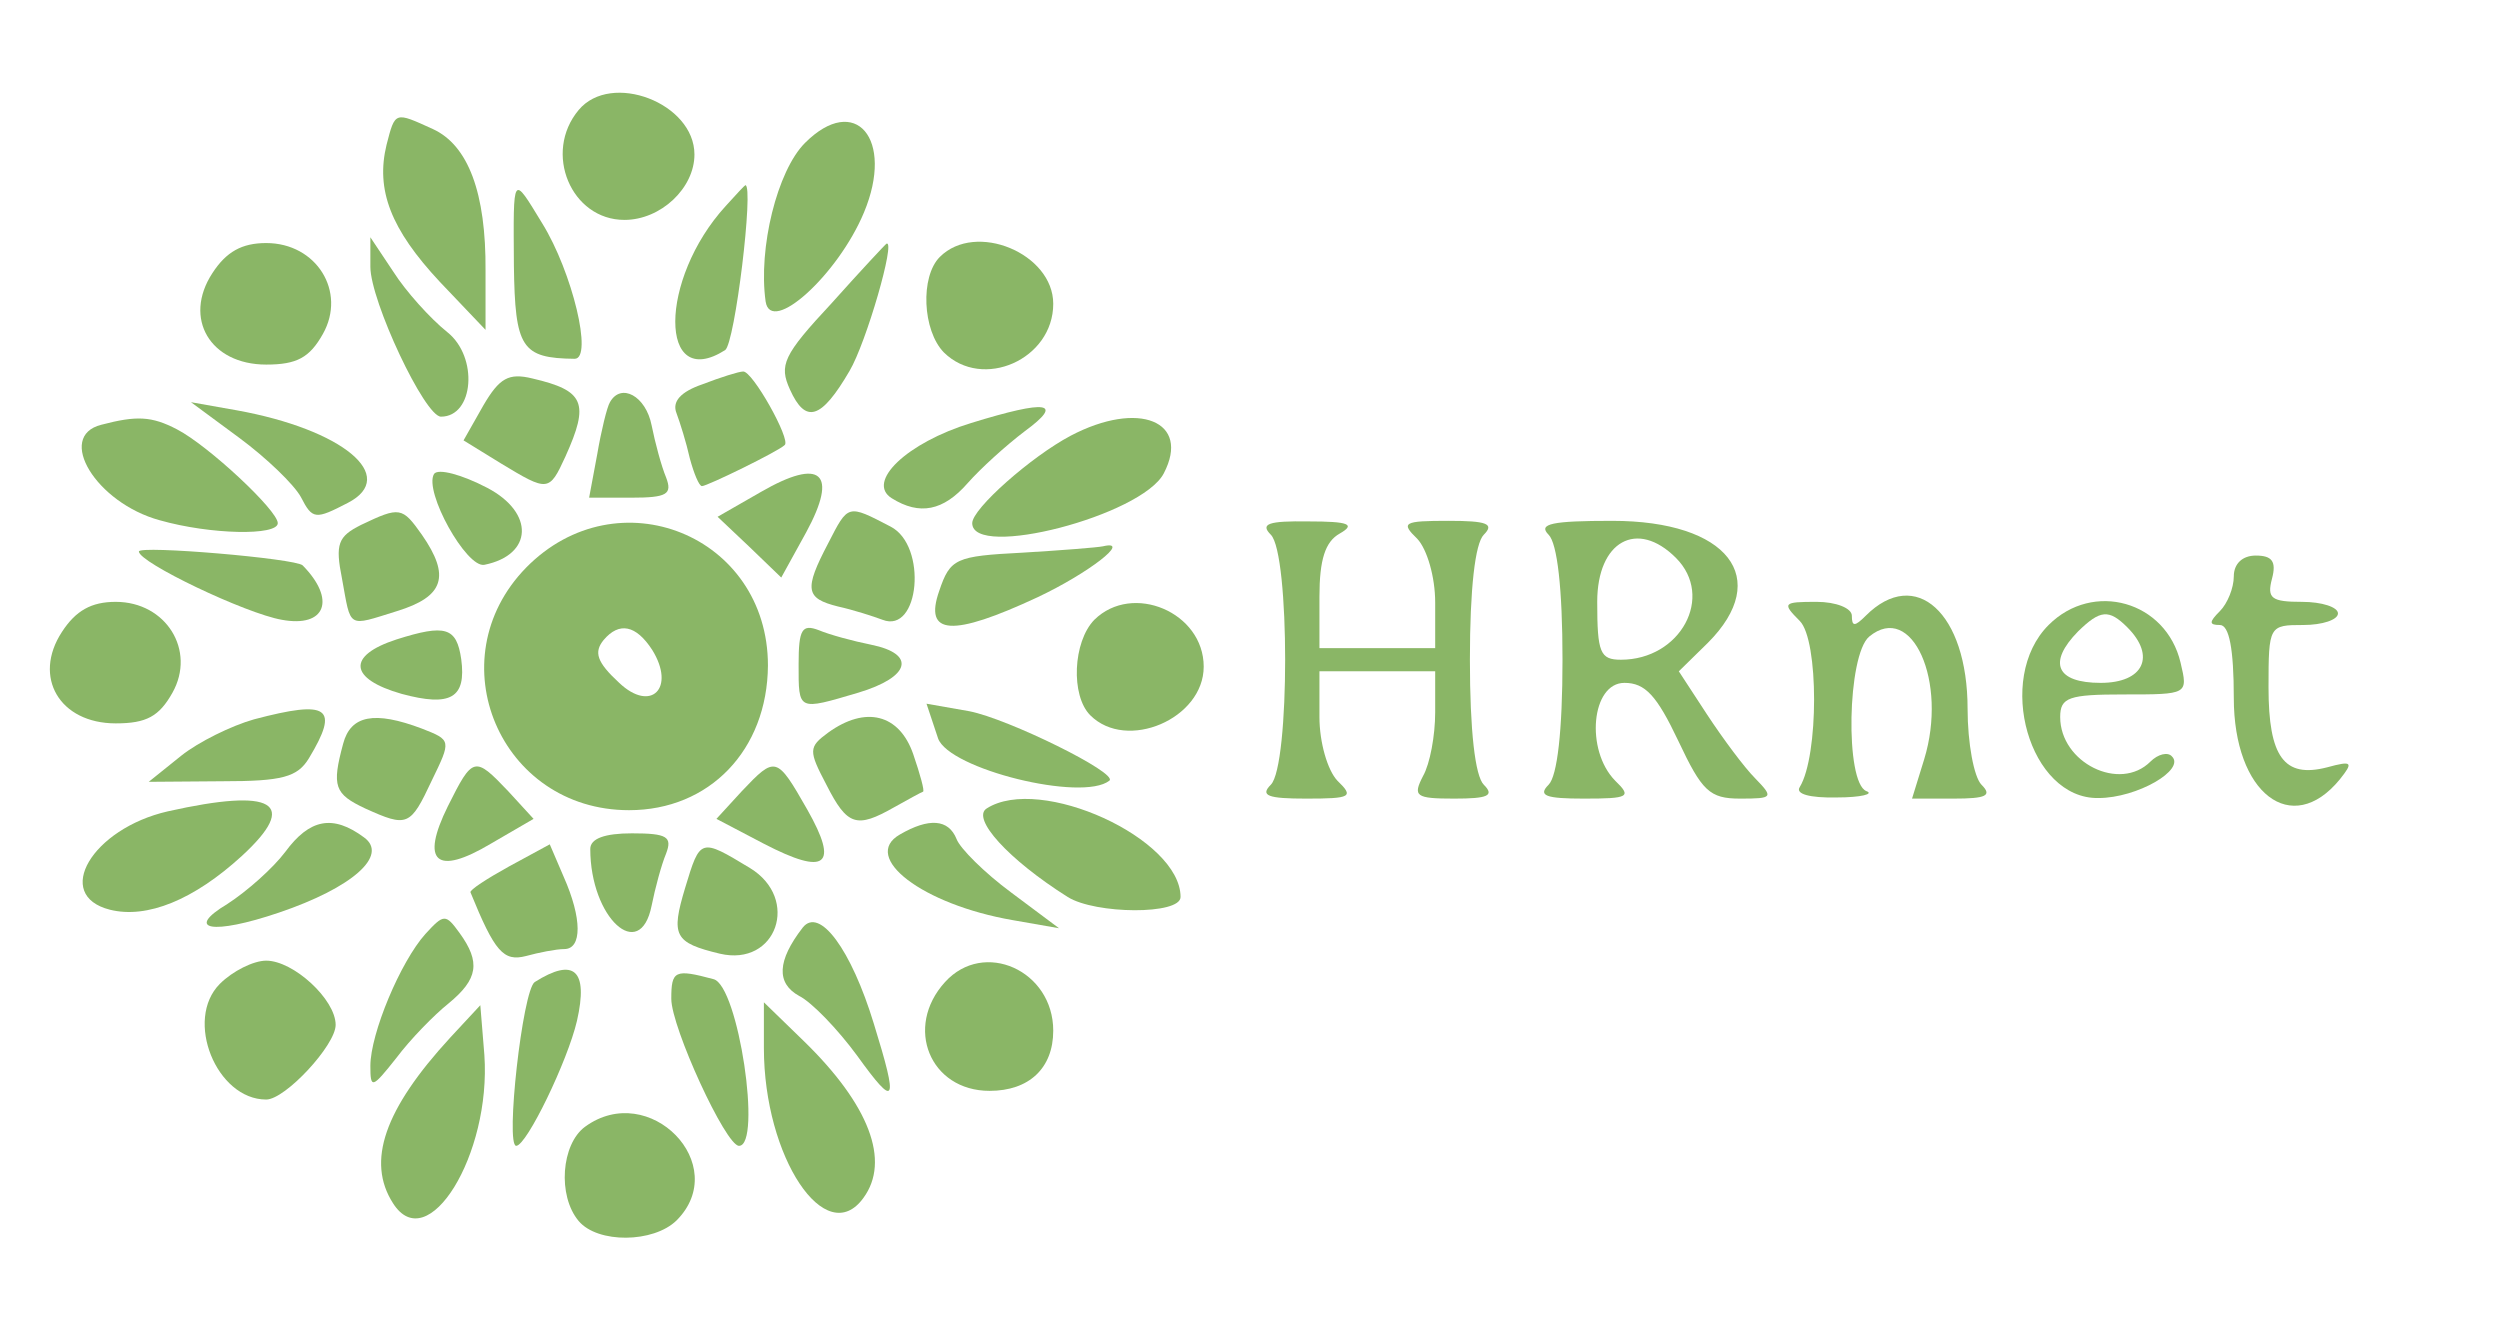 <?xml version="1.0" standalone="no"?>
<!DOCTYPE svg PUBLIC "-//W3C//DTD SVG 20010904//EN"
 "http://www.w3.org/TR/2001/REC-SVG-20010904/DTD/svg10.dtd">
<svg version="1.0" xmlns="http://www.w3.org/2000/svg"
 width="216pt" height="114pt" viewBox="0 0 216 114"
 preserveAspectRatio="xMidYMid meet">
<g transform="translate(0,114) scale(0.05,-0.05)"
fill="#8ab666" stroke="none">
<path d="M1000 2090 c-62 -74 -13 -190 79 -190 63 0 121 55 121 113 0 89 -144
144 -200 77z"/>
<path d="M668 2030 c-19 -78 7 -146 92 -237 l79 -83 0 102 c1 135 -30 217 -91
245 -66 30 -65 31 -80 -27z"/>
<path d="M1391 2033 c-48 -48 -81 -182 -68 -274 9 -59 125 46 170 154 53 127
-15 207 -102 120z"/>
<path d="M888 1821 c2 -142 13 -160 105 -161 32 0 -4 150 -56 234 -52 85 -50
88 -49 -73z"/>
<path d="M1254 1924 c-116 -127 -116 -322 -1 -249 17 11 50 285 35 285 -1 0
-16 -16 -34 -36z"/>
<path d="M367 1808 c-51 -78 -4 -158 93 -158 53 0 75 12 98 53 41 73 -11 157
-98 157 -42 0 -69 -15 -93 -52z"/>
<path d="M640 1819 c0 -59 94 -259 122 -259 57 0 65 103 11 146 -30 24 -72 71
-93 104 l-40 60 0 -51z"/>
<path d="M1437 1756 c-84 -90 -91 -107 -72 -149 27 -60 54 -52 103 32 29 49
80 226 64 220 -1 0 -44 -46 -95 -103z"/>
<path d="M1624 1836 c-34 -34 -30 -127 7 -165 67 -66 189 -12 189 84 0 87
-134 143 -196 81z"/>
<path d="M835 1579 l-34 -60 65 -40 c81 -49 83 -49 111 12 42 93 33 114 -57
135 -41 10 -57 1 -85 -47z"/>
<path d="M1214 1616 c-38 -13 -53 -30 -45 -50 6 -16 17 -51 23 -78 7 -26 16
-48 21 -48 9 0 132 60 143 71 11 9 -56 129 -72 127 -7 0 -39 -10 -70 -22z"/>
<path d="M1054 1585 c-5 -8 -15 -49 -22 -90 l-14 -75 73 0 c62 0 71 6 60 35
-8 19 -19 60 -25 90 -10 51 -53 74 -72 40z"/>
<path d="M414 1523 c46 -34 94 -80 106 -102 20 -39 25 -39 81 -10 89 46 -9
127 -192 160 l-79 14 84 -62z"/>
<path d="M1678 1549 c-111 -34 -182 -102 -137 -130 48 -30 89 -22 131 26 22
25 66 65 99 90 68 50 40 55 -93 14z"/>
<path d="M175 1546 c-79 -20 -9 -135 101 -165 88 -25 204 -27 204 -5 0 22
-120 134 -174 162 -44 23 -70 24 -131 8z"/>
<path d="M1850 1527 c-68 -36 -170 -126 -170 -151 0 -63 293 13 331 86 47 90
-43 127 -161 65z"/>
<path d="M750 1461 c-18 -30 56 -163 87 -157 84 17 87 90 5 133 -44 23 -85 34
-92 24z"/>
<path d="M1315 1430 l-75 -43 55 -52 55 -53 43 78 c56 103 26 130 -78 70z"/>
<path d="M624 1373 c-40 -20 -45 -33 -33 -93 16 -87 8 -83 95 -56 81 25 93 60
43 132 -34 48 -38 49 -105 17z"/>
<path d="M1431 1341 c-42 -80 -39 -95 17 -109 27 -6 61 -17 77 -23 64 -25 78
128 14 161 -75 39 -73 39 -108 -29z"/>
<path d="M909 1299 c-155 -159 -45 -419 178 -419 139 0 239 104 240 250 0 225
-260 330 -418 169z m218 -142 c41 -66 -2 -109 -57 -57 -39 36 -44 53 -27 74
27 32 56 26 84 -17z"/>
<path d="M2196 1356 c33 -33 33 -399 0 -432 -19 -19 -5 -24 61 -24 78 0 83 3
54 31 -17 18 -31 66 -31 110 l0 79 100 0 100 0 0 -71 c0 -40 -9 -89 -21 -110
-18 -35 -13 -39 54 -39 58 0 70 5 51 24 -15 15 -24 93 -24 216 0 123 9 201 24
216 19 19 5 24 -61 24 -78 0 -83 -3 -54 -31 17 -18 31 -66 31 -110 l0 -79
-100 0 -100 0 0 89 c0 64 10 95 35 109 28 16 16 21 -54 21 -69 1 -84 -4 -65
-23z"/>
<path d="M2676 1356 c15 -15 24 -93 24 -216 0 -123 -9 -201 -24 -216 -19 -19
-5 -24 61 -24 78 0 83 3 54 31 -52 53 -41 169 16 169 36 0 56 -22 93 -100 41
-87 54 -100 107 -100 57 0 58 2 26 35 -19 19 -56 69 -83 110 l-49 75 50 49
c112 112 35 211 -165 211 -104 0 -129 -5 -110 -24z m220 -40 c67 -67 8 -176
-95 -176 -36 0 -41 12 -41 100 0 105 69 143 136 76z"/>
<path d="M240 1327 c0 -19 184 -107 247 -118 76 -14 94 35 36 94 -12 12 -283
35 -283 24z"/>
<path d="M1767 1325 c-116 -6 -125 -10 -144 -66 -27 -77 22 -80 170 -11 87 41
164 100 113 88 -9 -2 -72 -7 -139 -11z"/>
<path d="M3860 1284 c0 -20 -11 -47 -24 -60 -19 -19 -19 -24 0 -24 16 0 24
-41 24 -126 0 -165 100 -242 183 -141 24 30 22 33 -22 21 -74 -19 -101 18
-101 138 0 107 1 108 60 108 33 0 60 9 60 20 0 11 -28 20 -62 20 -53 0 -61 6
-52 40 8 30 0 40 -28 40 -23 0 -38 -14 -38 -36z"/>
<path d="M107 1188 c-51 -78 -4 -158 93 -158 53 0 75 12 98 53 41 73 -11 157
-98 157 -42 0 -69 -15 -93 -52z"/>
<path d="M1891 1209 c-37 -38 -41 -131 -7 -165 63 -63 196 -6 196 84 0 94
-123 146 -189 81z"/>
<path d="M3110 1207 c33 -33 33 -233 0 -287 -8 -12 17 -19 64 -18 42 0 65 6
51 11 -37 15 -33 235 5 267 74 61 136 -78 95 -212 l-21 -68 72 0 c56 0 67 5
48 24 -13 13 -24 72 -24 131 0 166 -90 247 -176 161 -19 -19 -24 -19 -24 0 0
13 -27 24 -61 24 -58 0 -60 -2 -29 -33z"/>
<path d="M3540 1200 c-93 -93 -33 -301 86 -299 67 0 151 49 127 72 -7 8 -24 4
-37 -9 -53 -53 -156 -2 -156 77 0 34 15 39 110 39 111 0 111 0 98 55 -25 106
-151 142 -228 65z m136 -4 c50 -50 28 -96 -46 -96 -77 0 -92 35 -39 89 38 37
53 39 85 7z"/>
<path d="M685 1175 c-86 -28 -82 -68 9 -94 85 -23 112 -7 103 60 -8 55 -27 61
-112 34z"/>
<path d="M1380 1132 c0 -81 -2 -80 103 -49 90 27 101 67 22 83 -30 6 -71 17
-90 25 -29 11 -35 2 -35 -59z"/>
<path d="M439 1037 c-39 -11 -96 -39 -126 -63 l-56 -45 127 1 c104 0 130 7
150 40 53 88 34 101 -95 67z"/>
<path d="M1621 1004 c19 -53 249 -110 296 -73 16 13 -175 107 -242 120 l-74
13 20 -60z"/>
<path d="M593 995 c-20 -74 -15 -87 38 -112 73 -33 78 -31 115 48 34 70 34 70
-17 90 -82 31 -123 23 -136 -26z"/>
<path d="M1431 1014 c-34 -25 -34 -31 -3 -90 36 -71 52 -76 117 -39 25 14 47
26 50 27 3 1 -5 30 -17 65 -24 69 -82 84 -147 37z"/>
<path d="M774 887 c-48 -97 -20 -121 74 -65 l74 43 -44 48 c-58 61 -61 60
-104 -26z"/>
<path d="M1282 913 l-44 -48 82 -43 c108 -56 130 -38 75 59 -53 93 -55 93
-113 32z"/>
<path d="M290 878 c-131 -30 -199 -145 -100 -170 64 -16 145 17 228 93 100 92
55 118 -128 77z"/>
<path d="M1705 883 c-27 -17 37 -88 140 -153 48 -30 195 -31 195 0 0 101 -243
212 -335 153z"/>
<path d="M493 808 c-21 -28 -66 -68 -100 -90 -75 -45 -26 -54 89 -15 127 43
190 99 147 130 -54 40 -94 32 -136 -25z"/>
<path d="M1555 838 c-68 -39 39 -121 195 -148 l80 -14 -83 62 c-46 34 -88 76
-94 92 -14 35 -48 37 -98 8z"/>
<path d="M1020 813 c0 -119 86 -198 106 -98 6 30 17 71 25 90 11 29 2 35 -59
35 -47 0 -72 -9 -72 -27z"/>
<path d="M880 783 c-38 -21 -69 -41 -67 -45 42 -103 57 -120 96 -110 22 6 52
12 66 12 31 0 31 53 -1 125 l-24 56 -70 -38z"/>
<path d="M1184 746 c-25 -83 -19 -95 60 -114 98 -23 139 95 52 148 -86 52 -86
52 -112 -34z"/>
<path d="M735 666 c-43 -48 -95 -172 -95 -228 0 -40 3 -39 45 14 24 32 65 74
90 94 51 42 56 71 19 122 -24 33 -27 33 -59 -2z"/>
<path d="M1387 677 c-44 -57 -46 -96 -6 -118 22 -11 67 -58 100 -103 67 -93
72 -84 29 55 -39 128 -94 203 -123 166z"/>
<path d="M380 580 c-62 -62 -6 -200 80 -200 33 0 120 94 120 129 0 44 -73 111
-120 111 -22 0 -58 -18 -80 -40z"/>
<path d="M1633 583 c-71 -78 -26 -188 77 -188 68 0 110 39 110 104 0 104 -120
158 -187 84z"/>
<path d="M924 583 c-21 -14 -51 -283 -32 -283 18 0 89 147 105 216 20 88 -5
110 -73 67z"/>
<path d="M1160 554 c0 -49 94 -254 117 -254 40 0 -1 277 -44 288 -67 18 -73
15 -73 -34z"/>
<path d="M778 487 c-114 -124 -145 -214 -99 -286 60 -95 170 84 158 256 l-7
86 -52 -56z"/>
<path d="M1320 469 c0 -189 107 -349 172 -259 47 64 10 161 -103 271 l-69 67
0 -79z"/>
<path d="M1011 333 c-41 -30 -48 -119 -11 -163 33 -39 129 -38 169 1 96 96
-47 243 -158 162z"/>
</g>
</svg>
